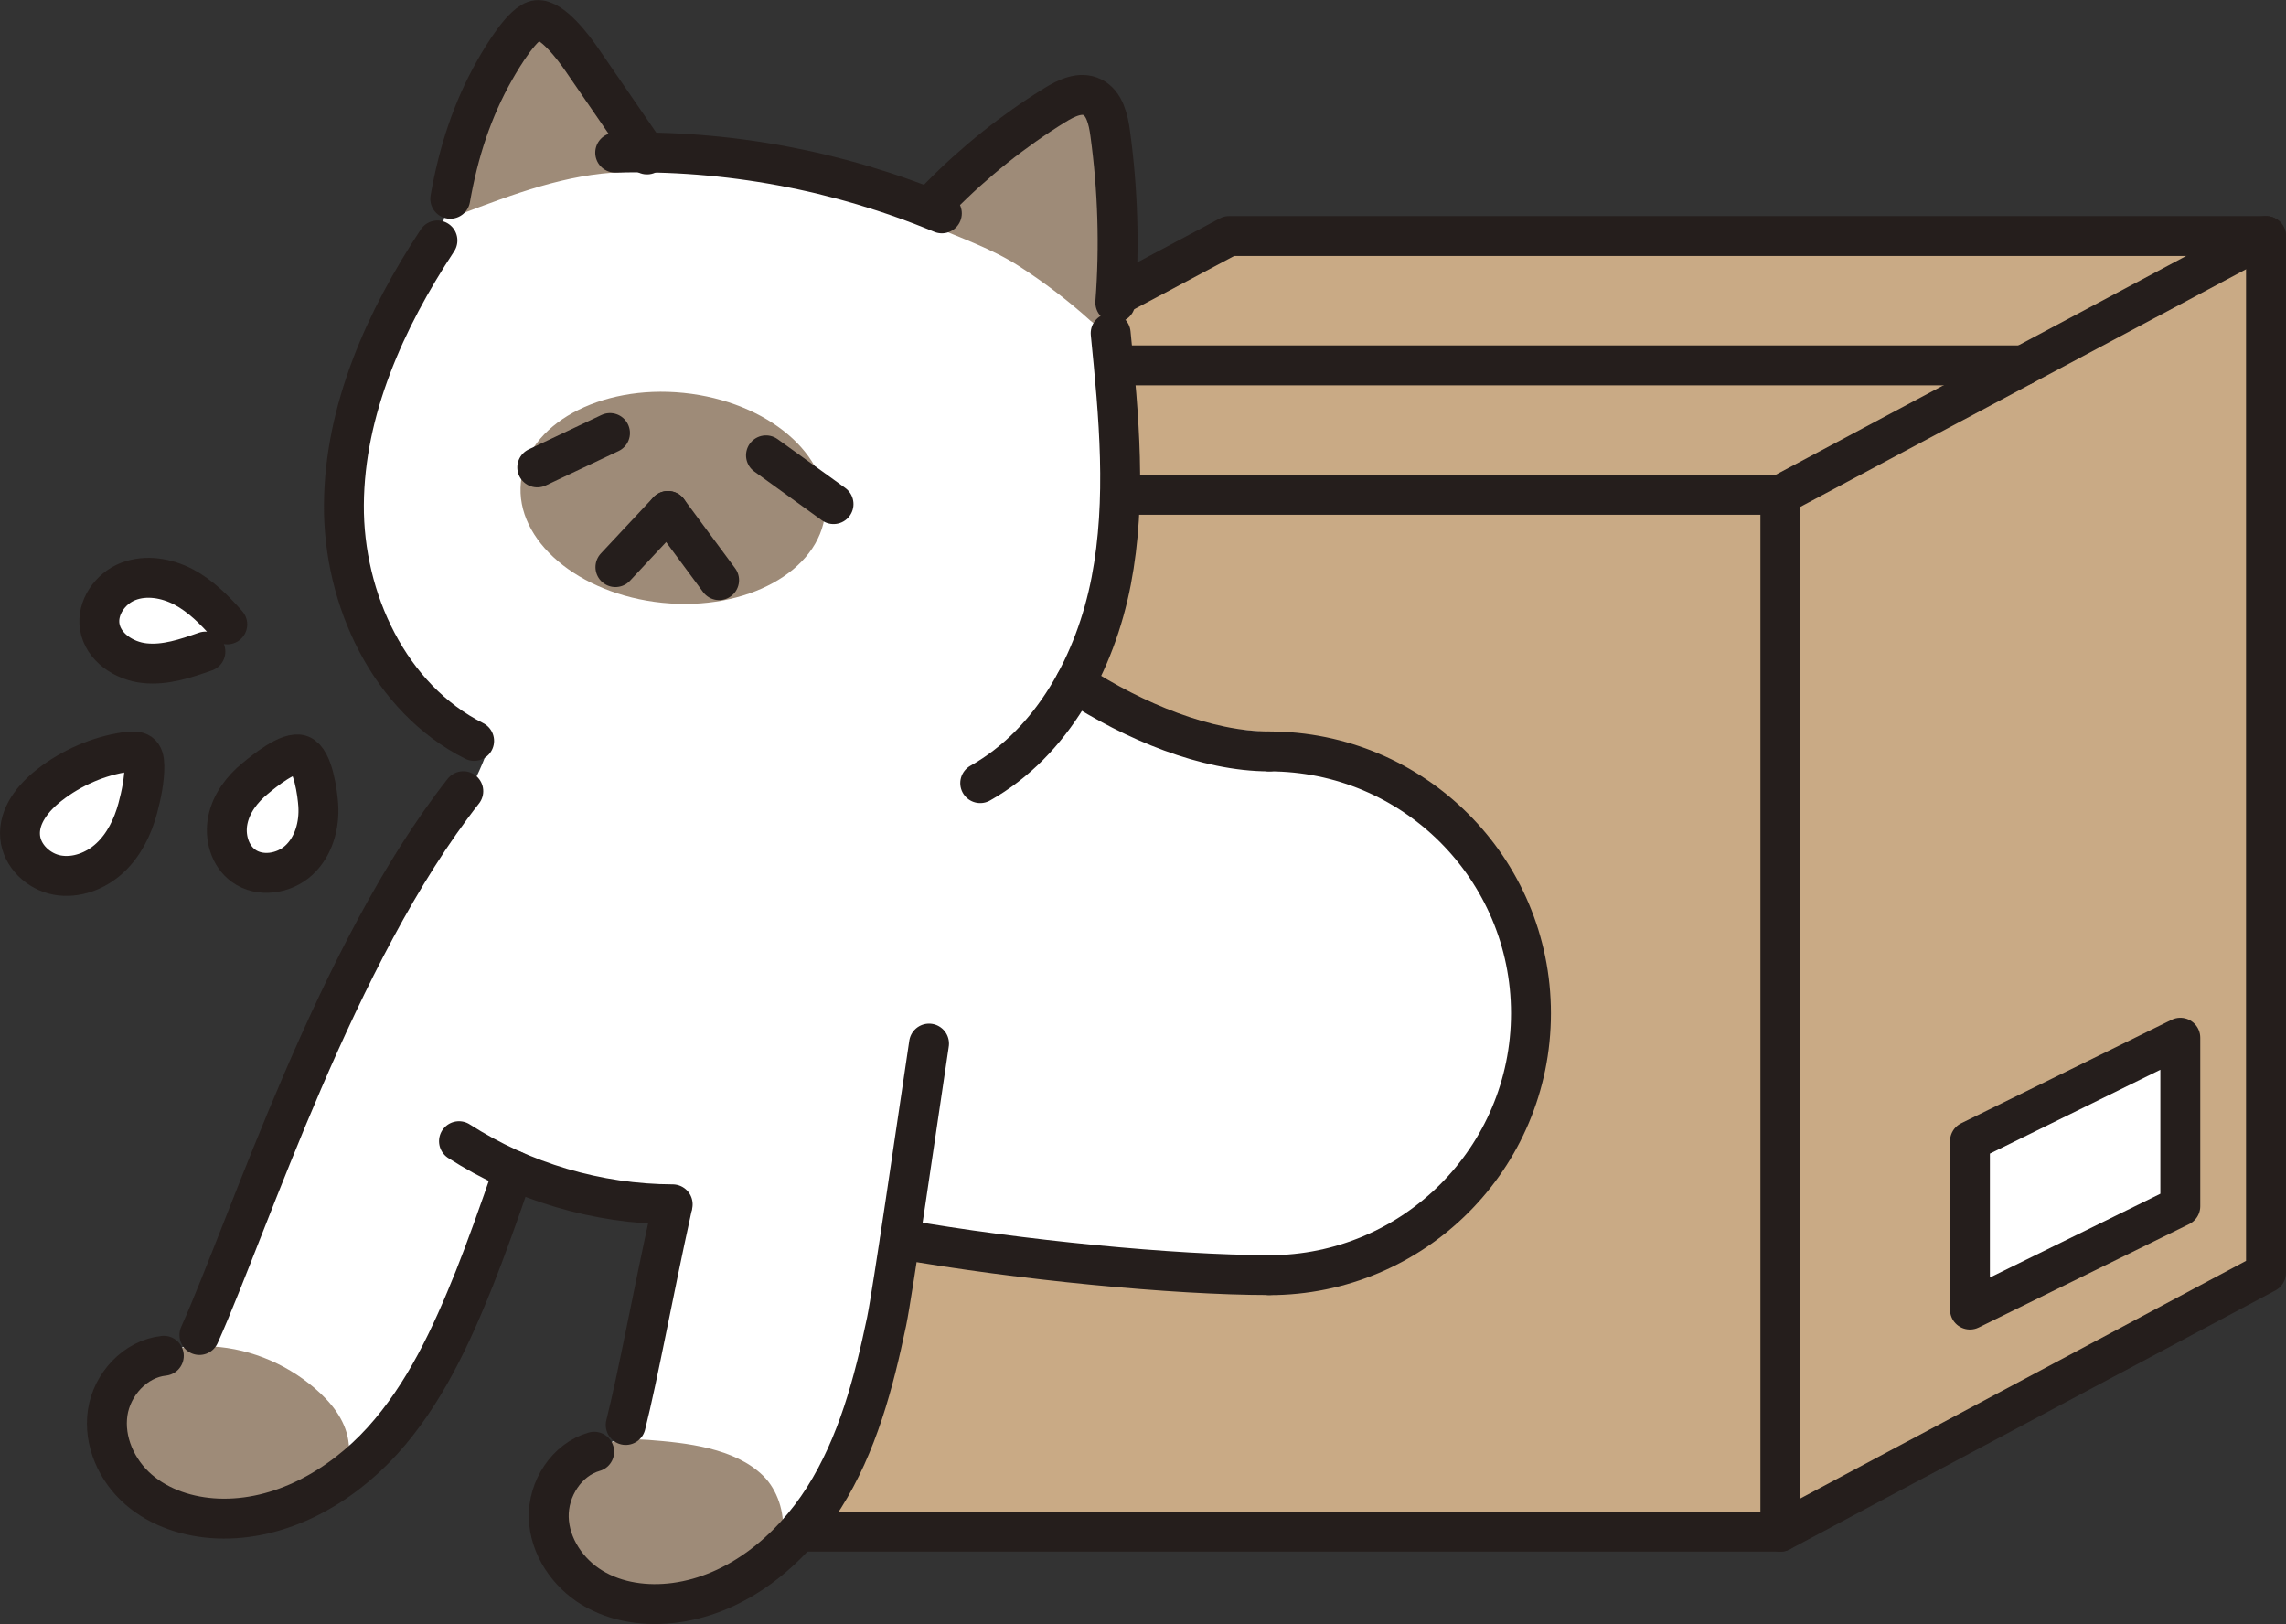<?xml version="1.0" encoding="utf-8"?>
<!-- Generator: Adobe Illustrator 27.0.0, SVG Export Plug-In . SVG Version: 6.00 Build 0)  -->
<svg version="1.1" id="image" xmlns="http://www.w3.org/2000/svg" xmlns:xlink="http://www.w3.org/1999/xlink" x="0px" y="0px"
	 viewBox="0 0 206.79 146.91" style="enable-background:new 0 0 206.79 146.91;" xml:space="preserve">
<rect x="0" y="0" width="206.79" height="146.91" fill="#333333" stroke="none"/>
<style type="text/css">
	.st0{fill:#C9AA85;stroke:#251E1C;stroke-width:3.61;stroke-linecap:round;stroke-linejoin:round;stroke-miterlimit:10;}
	.st1{fill:#9E8B78;stroke:#251E1C;stroke-width:3.61;stroke-linecap:round;stroke-linejoin:round;stroke-miterlimit:10;}
	.st2{fill:#FFFFFF;}
	.st3{fill:#9E8B78;}
	.st4{fill:none;stroke:#251E1C;stroke-width:3.61;stroke-linecap:round;stroke-linejoin:round;stroke-miterlimit:10;}
	.st5{fill:#251E1C;}
	.st6{fill:#FFFFFF;stroke:#251E1C;stroke-width:3.61;stroke-linecap:round;stroke-linejoin:round;stroke-miterlimit:10;}
</style>
<g>
	<polyline class="st0" points="161.06,138.55 204.98,115.14 204.98,21.35 111.19,21.35 67.26,44.76 	"/>
	<rect x="67.26" y="44.76" class="st0" width="93.79" height="93.79"/>
	<line class="st4" x1="161.06" y1="44.76" x2="204.98" y2="21.35"/>
	<path class="st2" d="M139.15,88.98c-0.29-4.22-2.11-7.85-4.68-11.13c-2.43-3.1-5.34-6.38-8.67-8.51c-4.05-2.6-8.99-2.87-13.64-3.34
		c-5.16-0.52-10.25-1.57-15.22-3.07c-0.11-0.03-0.22-0.05-0.32-0.06c-0.02-0.1-0.05-0.2-0.06-0.31c0.1-0.14,0.2-0.29,0.27-0.47
		c2.34-5.57,3.33-11.61,3.52-17.63c0.13-4.17,0.05-8.56-0.55-12.8c0.12-1.64,0.11-3.27-0.02-4.91c0.23-2.64,0.35-5.29,0.32-7.94
		c-0.02-1.58-0.08-3.17-0.18-4.75c-0.1-1.44-0.18-2.94-1.02-4.17c-0.65-0.95-1.97-1.23-2.84-0.37c-1.97,1.96-4.02,3.83-6.17,5.59
		c-1.63,1.34-3.28,2.66-4.74,4.18c-8.79-3.59-18.26-3.78-27.63-4.34c-1.6-4.37-3.97-8.39-7.03-11.92c-0.84-0.96-2.2-0.49-2.83,0.37
		c-3.87,5.19-6.53,11.26-7.76,17.62c-2.53,3.09-5.34,6.4-6.35,10.27c-1.15,4.4-2.11,9.02-2.31,13.58c-0.1,2.2,0.02,4.46,0.72,6.57
		c0.67,2.02,1.72,3.94,2.76,5.8c2.2,3.91,5.91,6.71,9.16,9.72c0.14,0.13,0.28,0.22,0.43,0.3c-1.1,3.37-2.89,6.34-5.24,9.03
		c-2.68,3.07-5.07,6.22-6.91,9.88c-2.21,4.39-3.65,9.04-5.1,13.69c-0.6,0.16-1.07,0.64-1.31,1.26c-1.87,4.84-3.52,9.77-4.96,14.76
		c-1,1.89-2.07,3.74-3.21,5.53c-0.01,0.01-0.01,0.02-0.01,0.02c-0.16,0.03-0.33,0.08-0.5,0.17c-2,1.01-4.62,1.86-5.91,3.81
		c-1.17,1.76-1.22,4.21-0.73,6.21c1.18,4.83,7.29,5.05,11.34,4.51c4.41-0.59,8.33-3.71,11.75-6.37c3.69-2.87,6.2-6.44,8.06-10.7
		c1.86-4.26,3.49-8.64,5.01-13.04c4.65,1.71,9.49,2.78,14.43,3.25c-1.28,2.83-1.95,5.9-2.69,8.91c-0.96,3.89-1.86,7.8-2.48,11.76
		c-0.02,0.1-0.02,0.2-0.02,0.31c-3.97,1.33-6.28,5.54-5.54,9.63c0.94,5.21,7.66,5.78,11.93,5.17c4.95-0.71,8.23-5.45,10.91-9.23
		c3.03-4.27,5.1-8.8,6.38-13.88c0.9-3.58,1.58-7.22,2.11-10.88c3.7,0.24,7.15,2.04,10.73,2.97c4.43,1.16,9.16,1.64,13.72,2.01
		c8.23,0.66,17.07-0.11,23.95-5.11c3.16-2.3,5.67-5.25,7.16-8.88C138.81,98.05,139.44,93.28,139.15,88.98z"/>
	<path class="st3" d="M57.88,12.78c-2.28-3.24-4.65-6.42-7.08-9.55c-0.08-0.16-0.18-0.31-0.32-0.44c-0.06-0.05-0.12-0.09-0.18-0.14
		c-0.01-0.01-0.03-0.02-0.04-0.03c-0.72-0.49-1.68-0.47-2.33,0.17c-1.66,1.61-2.89,3.6-3.86,5.68c-0.51,1.08-0.96,2.19-1.4,3.3
		c-0.5,1.23-0.91,2.4-1.09,3.73c0,0.02,0,0.04,0,0.06c-0.28,0.11-0.57,0.21-0.85,0.32c-0.91,0.34-1.54,1.22-1.26,2.22
		c0.24,0.87,1.3,1.61,2.22,1.26c4.71-1.78,9.55-3.63,14.64-3.79c0.8-0.02,1.32-0.48,1.57-1.05C58.19,13.98,58.25,13.31,57.88,12.78z
		"/>
	<path class="st3" d="M99.97,9.62c-0.17-0.87-1.14-1.4-1.98-1.3c-0.23-0.03-0.46-0.01-0.69,0.08c-2.23,0.87-4.1,2.27-6.02,3.65
		c-1.87,1.35-3.77,2.71-5.31,4.45c-0.16,0.18-0.29,0.4-0.38,0.62c-0.76-0.16-1.53,0.06-1.97,0.8c-0.45,0.76-0.25,2.08,0.65,2.47
		c2.61,1.13,5.43,2.1,7.84,3.64c2.29,1.47,4.53,3.16,6.54,4.99c1.13,1.03,3.09,0.34,3.08-1.28C101.72,21.67,101.12,15.6,99.97,9.62z
		"/>
	<path class="st6" d="M20.56,56.48c-1.15-1.3-2.4-2.56-3.94-3.38c-1.54-0.81-3.41-1.13-5.03-0.5c-1.62,0.63-2.84,2.37-2.57,4.08
		c0.3,1.86,2.2,3.12,4.07,3.31c1.87,0.2,3.72-0.43,5.49-1.05"/>
	<path class="st6" d="M4.48,71C3,72.15,1.66,73.81,1.82,75.68c0.14,1.73,1.66,3.17,3.36,3.48s3.5-0.37,4.77-1.56
		c1.27-1.18,2.06-2.81,2.51-4.48c0.32-1.2,0.61-2.57,0.6-3.82c-0.01-1.23-0.46-1.45-1.64-1.28C8.91,68.38,6.47,69.45,4.48,71z"/>
	<g>
		<path class="st3" d="M28.49,125.59c-2.77-2.38-6.31-3.77-9.97-3.82c-2.41-0.04-4.47,0.55-6.34,2.1c-1.69,1.4-2.99,3.24-3.08,5.49
			c-0.02,0.48,0.13,0.86,0.36,1.14c0.32,3.57,3.9,5.86,7.24,6.38c2.09,0.33,4.24,0.36,6.35,0.22c2.03-0.13,4.15-0.45,5.88-1.59
			c1.85-1.22,2.94-2.96,2.58-5.21C31.21,128.38,29.93,126.83,28.49,125.59z"/>
		<path class="st3" d="M69.04,133.5c-2.57-2.53-6.98-2.99-10.39-3.25c-1.97-0.15-4.06,0.08-5.71,1.27
			c-1.57,1.13-3.36,3.08-3.46,5.09c-0.02,0.41,0.08,0.75,0.26,1.01c-0.01,1.52,0.71,2.94,1.87,3.98c1.33,1.19,2.87,2.22,4.66,2.45
			c3.63,0.46,7.9,0.2,11.24-1.41c1.65-0.79,3.09-2.15,3.29-4.04C70.99,136.82,70.33,134.77,69.04,133.5z"/>
	</g>
	<path class="st6" d="M23.08,70.42c-1.19,0.97-2.17,2.27-2.47,3.77c-0.31,1.5,0.17,3.22,1.41,4.12c1.47,1.08,3.68,0.74,5.01-0.49
		c1.34-1.23,1.88-3.16,1.76-4.98c-0.07-1.03-0.45-4.09-1.57-4.54C26.15,67.88,23.83,69.8,23.08,70.42z"/>
	<g>
		<path class="st4" d="M41.91,71.57c-11.5,14.63-19.29,38.94-23.87,49.19"/>
		<path class="st4" d="M14.82,122.64c-2.58,0.27-4.7,2.58-5.08,5.15c-0.38,2.57,0.81,5.22,2.77,6.93s4.57,2.53,7.17,2.64
			c5.67,0.23,11.09-2.82,14.9-7.02s6.23-9.45,8.34-14.72c0.98-2.46,2.22-5.89,3.53-9.74"/>
		<path class="st4" d="M60.78,109.25c-1.75,7.94-3.03,15.07-4.18,19.65"/>
		<path class="st4" d="M53.75,131.32c-2.49,0.71-4.18,3.35-4.11,5.95c0.07,2.59,1.71,5.01,3.92,6.35c2.22,1.35,4.94,1.7,7.51,1.36
			c5.62-0.75,10.43-4.7,13.46-9.49c3.03-4.79,4.51-10.39,5.67-15.94c0.54-2.59,2.79-18.12,3.84-25.15"/>
		<path class="st4" d="M40.73,17.98c0.74-4.19,1.96-8.02,4.05-11.69c0.65-1.14,2.55-4.35,3.8-4.47c1.34-0.14,3.3,2.47,4.08,3.61
			c2.26,3.3,3.6,5.24,5.87,8.54"/>
		<path class="st6" d="M55.65,13.81c10.09-0.28,20.2,1.6,29.55,5.49"/>
		<path class="st4" d="M85.02,17.82c3.14-3.19,6.63-5.98,10.38-8.3c1.05-0.65,2.32-1.27,3.41-0.73c1.11,0.55,1.45,2.01,1.62,3.29
			c0.69,5.05,0.85,10.19,0.46,15.29"/>
		<path class="st4" d="M39.57,21.75c-4.72,7.15-8.4,15.33-8.46,23.9c-0.06,8.57,4.12,17.52,11.78,21.37"/>
		<path class="st4" d="M100.47,30.14c0.74,7.46,1.47,15.05,0.05,22.41c-1.42,7.36-5.32,14.61-11.85,18.29"/>
		<path class="st4" d="M41.52,103.23c5.73,3.68,12.52,5.69,19.33,5.71"/>
		<path class="st4" d="M97.26,61.8c5.36,3.48,11.88,6.17,17.54,6.17"/>
		<path class="st4" d="M81.44,112.09c10.74,1.89,24.79,3.25,33.36,3.25"/>
		<path class="st4" d="M114.8,67.97c13.08,0,23.69,10.6,23.69,23.69s-10.6,23.69-23.69,23.69"/>
	</g>
	
		<ellipse transform="matrix(0.101 -0.995 0.995 0.101 9.906 101.069)" class="st3" cx="60.89" cy="45.05" rx="9.54" ry="13.83"/>
	<g>
		<line class="st4" x1="48.6" y1="42.28" x2="55.18" y2="39.17"/>
		<line class="st4" x1="69.29" y1="41.19" x2="75.4" y2="45.6"/>
		<line class="st4" x1="60.42" y1="46.22" x2="55.67" y2="51.3"/>
		<line class="st4" x1="60.42" y1="46.22" x2="65.05" y2="52.48"/>
	</g>
	<line class="st4" x1="183.02" y1="33.05" x2="101.33" y2="33.05"/>
	<polygon class="st6" points="197.23,109.11 178.2,118.46 178.2,103.23 197.23,93.87 	"/>
</g>
</svg>
